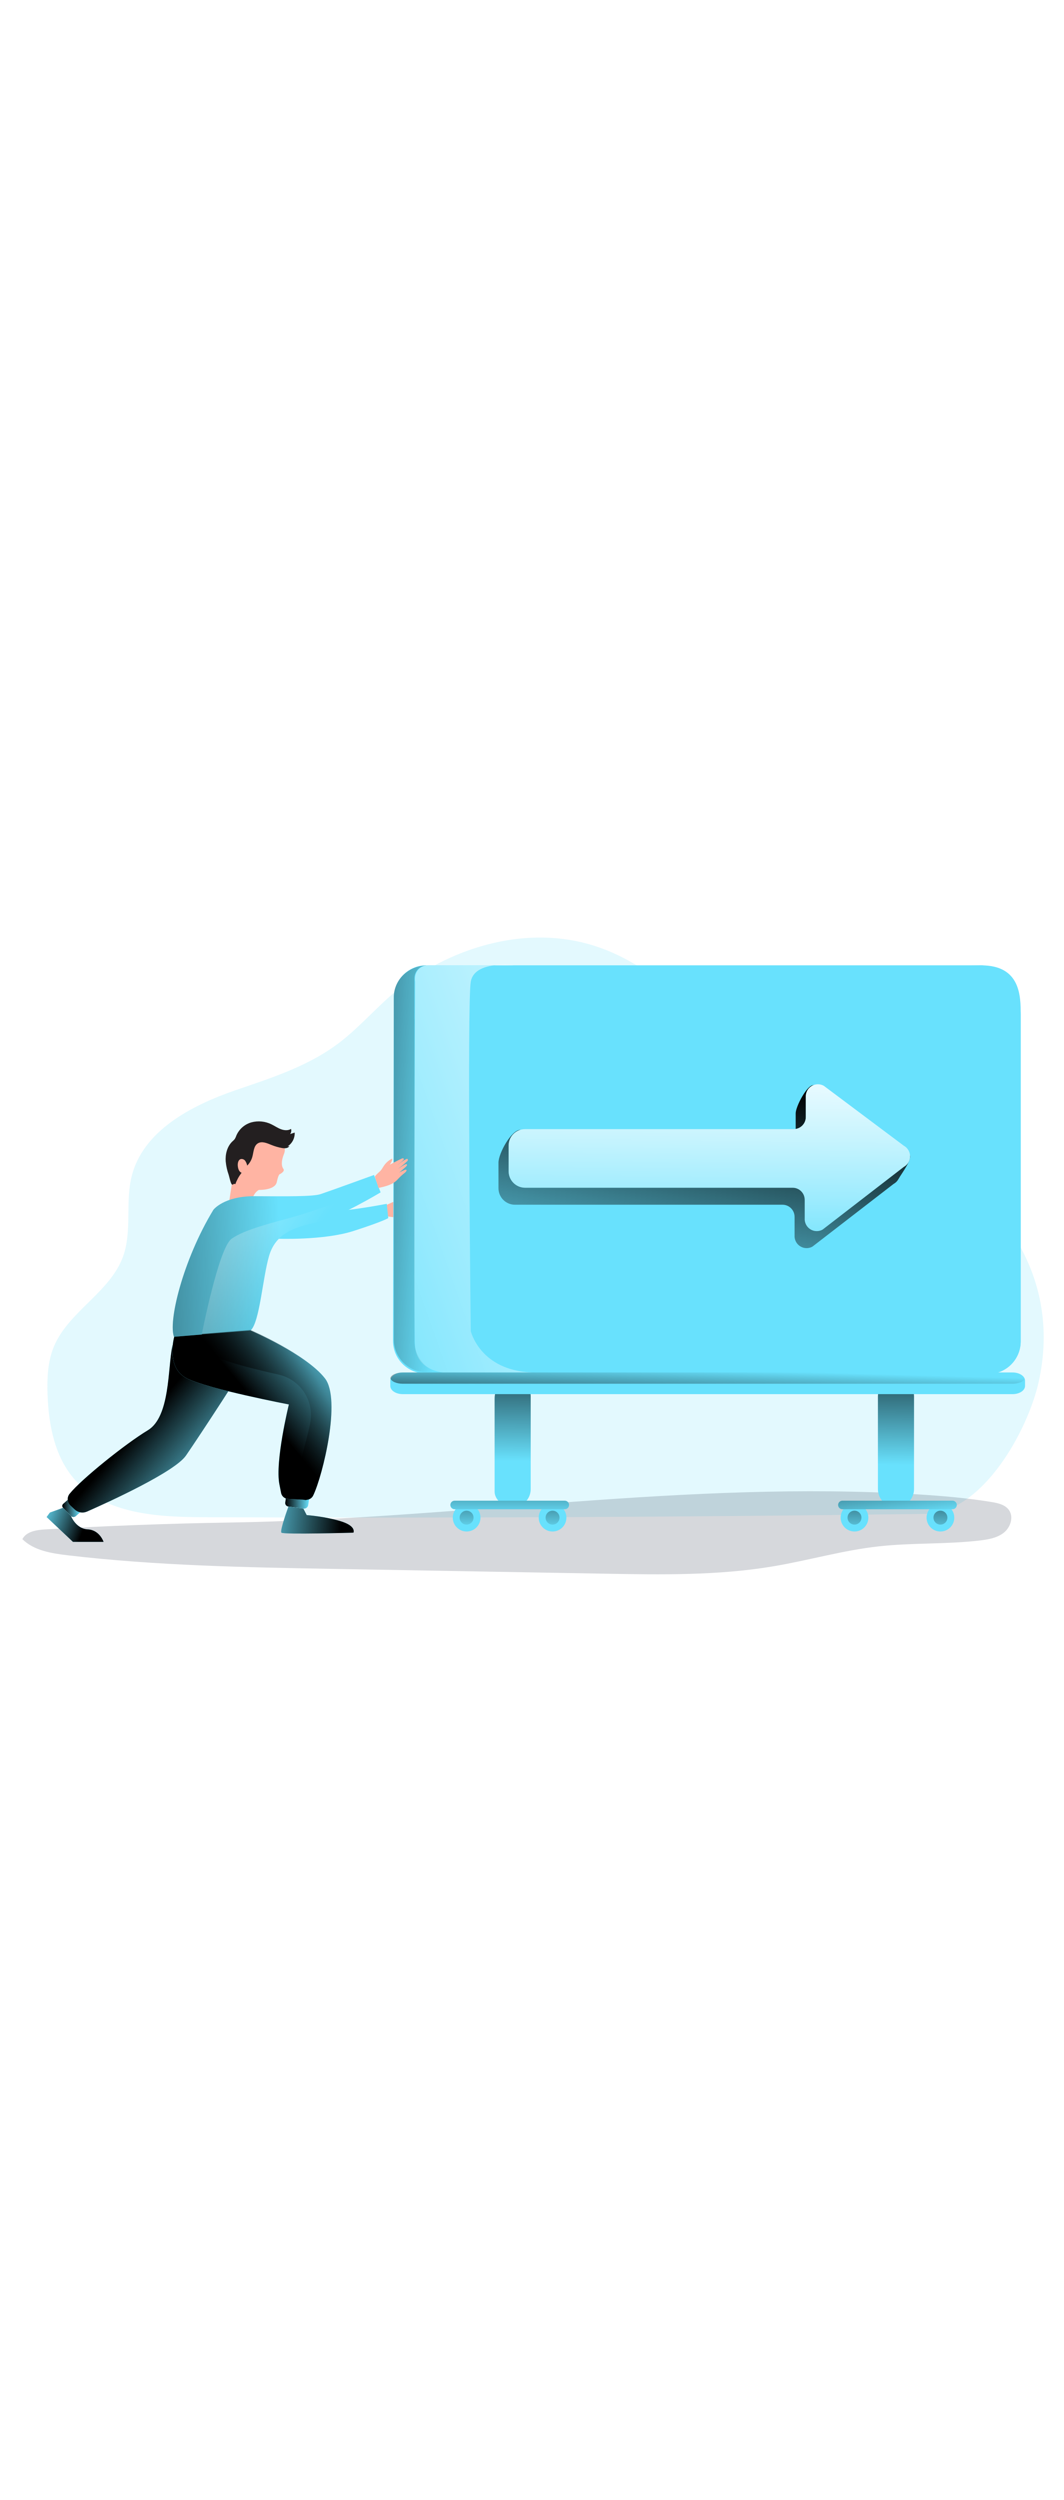 <svg id="_0007_moving_forward" xmlns="http://www.w3.org/2000/svg" xmlns:xlink="http://www.w3.org/1999/xlink" viewBox="0 0 500 500" data-imageid="moving-forward-13" imageName="Moving Forward" class="illustrations_image" style="width: 213px;"><defs><style>.cls-1_moving-forward-13{fill:url(#linear-gradient);}.cls-1_moving-forward-13,.cls-2_moving-forward-13,.cls-3_moving-forward-13,.cls-4_moving-forward-13,.cls-5_moving-forward-13,.cls-6_moving-forward-13,.cls-7_moving-forward-13,.cls-8_moving-forward-13,.cls-9_moving-forward-13,.cls-10_moving-forward-13,.cls-11_moving-forward-13,.cls-12_moving-forward-13,.cls-13_moving-forward-13,.cls-14_moving-forward-13,.cls-15_moving-forward-13,.cls-16_moving-forward-13,.cls-17_moving-forward-13,.cls-18_moving-forward-13,.cls-19_moving-forward-13,.cls-20_moving-forward-13,.cls-21_moving-forward-13,.cls-22_moving-forward-13,.cls-23_moving-forward-13,.cls-24_moving-forward-13,.cls-25_moving-forward-13,.cls-26_moving-forward-13,.cls-27_moving-forward-13,.cls-28_moving-forward-13{stroke-width:0px;}.cls-2_moving-forward-13,.cls-17_moving-forward-13{isolation:isolate;opacity:.18;}.cls-2_moving-forward-13,.cls-28_moving-forward-13{fill:#68e1fd;}.cls-3_moving-forward-13{fill:url(#linear-gradient-11-moving-forward-13);}.cls-4_moving-forward-13{fill:url(#linear-gradient-12-moving-forward-13);}.cls-5_moving-forward-13{fill:url(#linear-gradient-13-moving-forward-13);}.cls-6_moving-forward-13{fill:url(#linear-gradient-10-moving-forward-13);}.cls-7_moving-forward-13{fill:url(#linear-gradient-17-moving-forward-13);}.cls-8_moving-forward-13{fill:url(#linear-gradient-16-moving-forward-13);}.cls-9_moving-forward-13{fill:url(#linear-gradient-19-moving-forward-13);}.cls-10_moving-forward-13{fill:url(#linear-gradient-15-moving-forward-13);}.cls-11_moving-forward-13{fill:url(#linear-gradient-23-moving-forward-13);}.cls-12_moving-forward-13{fill:url(#linear-gradient-21-moving-forward-13);}.cls-13_moving-forward-13{fill:url(#linear-gradient-18-moving-forward-13);}.cls-14_moving-forward-13{fill:url(#linear-gradient-14-moving-forward-13);}.cls-15_moving-forward-13{fill:url(#linear-gradient-22-moving-forward-13);}.cls-16_moving-forward-13{fill:url(#linear-gradient-20-moving-forward-13);}.cls-17_moving-forward-13{fill:#1d2741;}.cls-18_moving-forward-13{fill:url(#linear-gradient-4-moving-forward-13);}.cls-19_moving-forward-13{fill:url(#linear-gradient-2-moving-forward-13);}.cls-20_moving-forward-13{fill:url(#linear-gradient-3-moving-forward-13);}.cls-21_moving-forward-13{fill:url(#linear-gradient-8-moving-forward-13);}.cls-22_moving-forward-13{fill:url(#linear-gradient-9-moving-forward-13);}.cls-23_moving-forward-13{fill:url(#linear-gradient-7-moving-forward-13);}.cls-24_moving-forward-13{fill:url(#linear-gradient-5-moving-forward-13);}.cls-25_moving-forward-13{fill:url(#linear-gradient-6-moving-forward-13);}.cls-26_moving-forward-13{fill:#231f20;}.cls-27_moving-forward-13{fill:#ffb4a3;}</style><linearGradient id="linear-gradient-moving-forward-13" x1="-318.91" y1="-218.99" x2="-227.01" y2="-214.08" gradientTransform="translate(405.39 451.83)" gradientUnits="userSpaceOnUse"><stop offset="0" stop-color="#000"/><stop offset=".99" stop-color="#000" stop-opacity="0"/></linearGradient><linearGradient id="linear-gradient-2-moving-forward-13" x1="-189.3" y1="1532.69" x2="-189.81" y2="1497.89" gradientTransform="translate(408.97 1880.31) scale(1 -1)" xlink:href="#linear-gradient-moving-forward-13"/><linearGradient id="linear-gradient-3-moving-forward-13" x1="-148.93" y1="1532.09" x2="-149.44" y2="1497.29" gradientTransform="translate(409 1880.3) scale(1 -1)" xlink:href="#linear-gradient-moving-forward-13"/><linearGradient id="linear-gradient-4-moving-forward-13" x1="-7.08" y1="1530" x2="-7.59" y2="1495.21" gradientTransform="translate(409 1880.3) scale(1 -1)" xlink:href="#linear-gradient-moving-forward-13"/><linearGradient id="linear-gradient-5-moving-forward-13" x1="33.29" y1="1529.41" x2="32.78" y2="1494.61" gradientTransform="translate(409 1880.3) scale(1 -1)" xlink:href="#linear-gradient-moving-forward-13"/><linearGradient id="linear-gradient-6-moving-forward-13" x1="-288.84" y1="1680.43" x2="-198.78" y2="1675.31" gradientTransform="translate(408.97 1880.31) scale(1 -1)" gradientUnits="userSpaceOnUse"><stop offset="0" stop-color="#000"/><stop offset=".99" stop-color="#000" stop-opacity="0"/></linearGradient><linearGradient id="linear-gradient-7-moving-forward-13" x1="-163.95" y1="-166.79" x2="-164.56" y2="-102.03" xlink:href="#linear-gradient-moving-forward-13"/><linearGradient id="linear-gradient-8-moving-forward-13" x1="16.16" y1="-165.07" x2="15.54" y2="-100.32" xlink:href="#linear-gradient-moving-forward-13"/><linearGradient id="linear-gradient-9-moving-forward-13" x1="12.35" y1="-114.95" x2="17.22" y2="-74.85" xlink:href="#linear-gradient-moving-forward-13"/><linearGradient id="linear-gradient-10-moving-forward-13" x1="-165.87" y1="-113.05" x2="-165.87" y2="-76.39" xlink:href="#linear-gradient-moving-forward-13"/><linearGradient id="linear-gradient-11-moving-forward-13" x1="6.3" y1="-305.92" x2="-283.96" y2="-203.11" gradientTransform="translate(405.39 451.83)" gradientUnits="userSpaceOnUse"><stop offset="0" stop-color="#fff"/><stop offset=".09" stop-color="#fff" stop-opacity=".95"/><stop offset=".25" stop-color="#fff" stop-opacity=".83"/><stop offset=".46" stop-color="#fff" stop-opacity=".63"/><stop offset=".71" stop-color="#fff" stop-opacity=".35"/><stop offset=".99" stop-color="#fff" stop-opacity="0"/><stop offset="1" stop-color="#fff" stop-opacity="0"/></linearGradient><linearGradient id="linear-gradient-12-moving-forward-13" x1="-76.97" y1="1550.5" x2="-76.3" y2="1574.48" gradientTransform="translate(408.97 1880.31) scale(1 -1)" xlink:href="#linear-gradient-moving-forward-13"/><linearGradient id="linear-gradient-13-moving-forward-13" x1="-379.71" y1="1508.93" x2="-371.3" y2="1508.93" gradientTransform="translate(408.97 1880.31) scale(1 -1)" xlink:href="#linear-gradient-moving-forward-13"/><linearGradient id="linear-gradient-14-moving-forward-13" x1="-274.94" y1="1511.9" x2="-263.66" y2="1511.9" gradientTransform="translate(408.97 1880.31) scale(1 -1)" xlink:href="#linear-gradient-moving-forward-13"/><linearGradient id="linear-gradient-15-moving-forward-13" x1="-340.74" y1="1551.08" x2="-303.39" y2="1518.85" gradientTransform="translate(408.97 1880.31) scale(1 -1)" xlink:href="#linear-gradient-moving-forward-13"/><linearGradient id="linear-gradient-16-moving-forward-13" x1="-417.91" y1="-190.67" x2="-271.85" y2="-197.31" xlink:href="#linear-gradient-moving-forward-13"/><linearGradient id="linear-gradient-17-moving-forward-13" x1="-287.95" y1="1557.45" x2="-251.1" y2="1588.16" gradientTransform="translate(408.97 1880.31) scale(1 -1)" xlink:href="#linear-gradient-moving-forward-13"/><linearGradient id="linear-gradient-18-moving-forward-13" x1="-310.17" y1="1540.65" x2="-258.66" y2="1568.63" gradientTransform="translate(408.97 1880.31) scale(1 -1)" xlink:href="#linear-gradient-moving-forward-13"/><linearGradient id="linear-gradient-19-moving-forward-13" x1="-248.47" y1="1501.02" x2="-290.54" y2="1505.12" gradientTransform="translate(408.97 1880.31) scale(1 -1)" xlink:href="#linear-gradient-moving-forward-13"/><linearGradient id="linear-gradient-20-moving-forward-13" x1="-369.98" y1="1498.7" x2="-390.79" y2="1506.21" gradientTransform="translate(408.97 1880.31) scale(1 -1)" xlink:href="#linear-gradient-moving-forward-13"/><linearGradient id="linear-gradient-21-moving-forward-13" x1="-397.63" y1="-285.78" x2="-266.18" y2="-194.61" xlink:href="#linear-gradient-11-moving-forward-13"/><linearGradient id="linear-gradient-22-moving-forward-13" x1="-70.64" y1="1712.16" x2="-92.54" y2="1595.09" xlink:href="#linear-gradient-6-moving-forward-13"/><linearGradient id="linear-gradient-23-moving-forward-13" x1="-74.92" y1="1734.32" x2="-76.28" y2="1622.42" gradientTransform="translate(408.97 1880.31) scale(1 -1)" xlink:href="#linear-gradient-11-moving-forward-13"/></defs><g id="backfround_moving-forward-13"><path class="cls-2_moving-forward-13 targetColor" d="M111,174.91c-20.97,7.2-43.74,19.03-49.13,40.52-3.08,12.31.27,25.76-4.05,37.69-6.12,16.89-25.72,25.79-32.55,42.41-2.88,7.03-3.2,14.82-2.93,22.41.51,14.24,3.34,29.22,12.79,39.9,14.38,16.27,38.87,17.57,60.58,17.68,113.08.46,226.17-.06,339.25-1.57,26.85-.37,48.04-39.17,53.12-61.88,11.2-50.09-18.44-90.99-62.32-110.85-17.87-8.09-36.61-14.5-53.18-24.99-31.99-20.34-54.7-55.13-90.34-68.01-30.9-11.18-65.52-2.13-91.48,16.62-11,7.97-19.5,18.5-30.07,26.9-14.72,11.65-32.22,17.17-49.69,23.18Z" style="fill: rgb(104, 225, 253);"/></g><g id="shadow_moving-forward-13"><path class="cls-17_moving-forward-13" d="M21.41,381.22c-4.13.24-9,.92-10.9,4.59,5.45,5.37,13.63,6.66,21.24,7.57,41.84,4.93,84.06,5.67,126.21,6.42l126.49,2.23c26.39.47,52.95.91,78.98-3.47,16.5-2.78,32.66-7.49,49.29-9.34,15.88-1.78,31.98-.92,47.86-2.8,3.95-.47,8.08-1.21,11.18-3.68s4.68-7.31,2.39-10.57c-1.82-2.56-5.19-3.31-8.26-3.81-11.51-1.87-23.12-2.87-34.75-3.58-108.02-6.66-215.41,11.51-323.26,13.23-28.95.45-57.51,1.56-86.46,3.22Z"/></g><g id="hand_moving-forward-13"><path class="cls-27_moving-forward-13" d="M180.89,229.41c1.17-.91,4.13-1.93,5.4-2.69.61-.36,1.1-.82,1.68-1.21,1.45-1.03,3.14-1.66,4.91-1.82.29.53-1.31,1.88-1.98,2.26,2.42-.25,3.97-.5,6.42-.61.98,0,.68.78.31.94-.68.3-2.74.89-3.43,1.21,1.63-.58,3.32-.97,5.04-1.16.73.12.42.9-.08,1.08-1.78.72-3.6,1.33-5.45,1.82,1.25-.23,2.99-.75,4.24-.75.23,0,.43.18.44.41,0,0,0,0,0,0,0,.15-.07.28-.19.36-.4.26-.84.47-1.3.61l-3.28,1.21c1.04-.17,2.1-.24,3.16-.23.65.05.83.72-.79,1.27h0c-1.43.42-2.82.96-4.16,1.61-2.99,1.55-6.59,1.05-9.91.51.19-1.92-1.19-2.94-1.02-4.82Z"/><path class="cls-28_moving-forward-13 targetColor" d="M130.14,244.75s21.88.89,35.96-3.63c14.08-4.53,16.36-6.06,16.36-6.06l-.71-6.71s-25.1,4.99-33.46,3.28c-8.36-1.7-19.22,3.38-19.22,3.38l1.07,9.74Z" style="fill: rgb(104, 225, 253);"/><path class="cls-1_moving-forward-13" d="M130.14,244.75s21.88.89,35.96-3.63c14.08-4.53,16.36-6.06,16.36-6.06l-.71-6.71s-25.1,4.99-33.46,3.28c-8.36-1.7-19.22,3.38-19.22,3.38l1.07,9.74Z"/></g><g id="board_moving-forward-13"><circle class="cls-28_moving-forward-13 targetColor" cx="219.28" cy="375.71" r="6.51" style="fill: rgb(104, 225, 253);"/><path class="cls-19_moving-forward-13" d="M222.53,375.71c0,1.81-1.46,3.27-3.27,3.27-1.81,0-3.27-1.46-3.27-3.27,0-1.81,1.46-3.27,3.27-3.27h0c1.81,0,3.27,1.46,3.27,3.27Z"/><circle class="cls-28_moving-forward-13 targetColor" cx="259.66" cy="375.71" r="6.51" style="fill: rgb(104, 225, 253);"/><circle class="cls-20_moving-forward-13" cx="259.66" cy="375.71" r="3.27"/><circle class="cls-28_moving-forward-13 targetColor" cx="401.55" cy="375.71" r="6.51" style="fill: rgb(104, 225, 253);"/><circle class="cls-18_moving-forward-13" cx="401.55" cy="375.71" r="3.27"/><circle class="cls-28_moving-forward-13 targetColor" cx="441.93" cy="375.71" r="6.51" style="fill: rgb(104, 225, 253);"/><circle class="cls-24_moving-forward-13" cx="441.93" cy="375.71" r="3.27"/><path class="cls-28_moving-forward-13 targetColor" d="M479.65,139.17v153.6c0,8.41-6.82,15.22-15.22,15.22H199.92c-8.41,0-15.23-6.81-15.23-15.22l.35-161.14c0-8.41,6.82-15.23,15.23-15.23l-.35,7.56h264.48c8.41-.02,15.24,6.79,15.25,15.19h0v.02Z" style="fill: rgb(104, 225, 253);"/><path class="cls-25_moving-forward-13" d="M480.03,138.56v153.6c0,8.41-6.82,15.22-15.22,15.22H200.3c-8.41,0-15.23-6.81-15.23-15.22v-160.89c0-8.41,7.32-14.87,15.75-14.87h261.71c16.14.64,17.5,13.72,17.51,22.13v.04Z"/><rect class="cls-28_moving-forward-13 targetColor" x="194.76" y="116.39" width="272.44" height="30.96" rx="6.05" ry="6.05" style="fill: rgb(104, 225, 253);"/><path class="cls-28_moving-forward-13 targetColor" d="M479.65,139.44v153.6c0,8.41-6.82,15.23-15.23,15.23l-254.41-.28c-8.41,0-15.23-6.81-15.23-15.22v-153.32c0-8.41,6.82-15.23,15.23-15.23h0l251.14-7.82c18.5,0,18.51,14.65,18.5,23.05Z" style="fill: rgb(104, 225, 253);"/><path class="cls-28_moving-forward-13 targetColor" d="M240.91,370.82h0c-4.69,0-8.48-3.8-8.48-7.27v-43.54c0-5.93,3.81-9.74,8.48-9.74h0c4.68,0,8.48,3.8,8.48,8.48v43.54c.03,4.68-3.75,8.5-8.43,8.53h-.05Z" style="fill: rgb(104, 225, 253);"/><path class="cls-28_moving-forward-13 targetColor" d="M421.04,370.82h0c-4.68,0-8.48-3.8-8.48-8.48h0v-43.56c0-4.68,3.8-8.48,8.48-8.48h0c4.68,0,8.48,3.8,8.48,8.48v43.54c0,4.68-3.8,8.48-8.48,8.48v.02Z" style="fill: rgb(104, 225, 253);"/><path class="cls-23_moving-forward-13" d="M240.91,370.82h0c-4.69,0-8.48-3.8-8.48-7.27v-43.54c0-5.93,3.81-9.74,8.48-9.74h0c4.68,0,8.48,3.8,8.48,8.48v43.54c.03,4.68-3.75,8.5-8.43,8.53h-.05Z"/><path class="cls-21_moving-forward-13" d="M421.04,370.82h0c-4.68,0-8.48-3.8-8.48-8.48h0v-43.56c0-4.68,3.8-8.48,8.48-8.48h0c4.68,0,8.48,3.8,8.48,8.48v43.54c0,4.68-3.8,8.48-8.48,8.48v.02Z"/><path class="cls-28_moving-forward-13 targetColor" d="M265.4,371.77h-51.75c-1.11,0-2.01-.9-2.01-2.01h0c0-1.11.9-2.01,2.01-2.01h51.75c1.11,0,2.01.9,2.01,2.01h0c0,1.11-.9,2.01-2.01,2.01Z" style="fill: rgb(104, 225, 253);"/><path class="cls-28_moving-forward-13 targetColor" d="M447.61,371.77h-51.75c-1.11,0-2.01-.9-2.01-2.01h0c0-1.11.9-2.01,2.01-2.01h51.75c1.11,0,2.01.9,2.01,2.01h0c0,1.11-.9,2.01-2.01,2.01Z" style="fill: rgb(104, 225, 253);"/><path class="cls-22_moving-forward-13" d="M447.61,371.77h-51.75c-1.11,0-2.01-.9-2.01-2.01h0c0-1.11.9-2.01,2.01-2.01h51.75c1.11,0,2.01.9,2.01,2.01h0c0,1.11-.9,2.01-2.01,2.01Z"/><path class="cls-6_moving-forward-13" d="M265.4,371.77h-51.75c-1.11,0-2.01-.9-2.01-2.01h0c0-1.11.9-2.01,2.01-2.01h51.75c1.11,0,2.01.9,2.01,2.01h0c0,1.11-.9,2.01-2.01,2.01Z"/><path class="cls-28_moving-forward-13 targetColor" d="M199.66,139.61s.44-12.12,14.46-13.07h31.76s-18.33,2.91-20.09,13.07c-1.76,10.17,0,148.49,0,148.49,0,0,2.59,16.19,27.37,17h-43.17s-9.61-2.6-10.33-9.03c-.72-6.43,0-156.47,0-156.47Z" style="fill: rgb(104, 225, 253);"/><path class="cls-3_moving-forward-13" d="M195.1,124.09s-1.21-6.31,5.16-7.7h41.05s-18.33-2.47-20.09,7.7,0,164.01,0,164.01c0,0,4.31,18.63,29.08,19.45h-41.94s-11.69-.61-13.26-11.47c-.93-6.4,0-171.98,0-171.98Z"/><path class="cls-28_moving-forward-13 targetColor" d="M481.69,311.4v2.47c0,2.13-2.62,3.85-5.84,3.85H189.25c-3.22,0-5.84-1.72-5.84-3.85v-2.47c0-.13.01-.25.03-.38.28-1.95,2.78-3.47,5.81-3.47h286.6c3.03,0,5.52,1.52,5.81,3.47.02.12.03.25.03.38Z" style="fill: rgb(104, 225, 253);"/><path class="cls-4_moving-forward-13" d="M481.66,310.19c-.28,1.48-2.77,2.64-5.81,2.64H189.25c-3.03,0-5.53-1.16-5.81-2.64.28-1.48,2.78-2.64,5.81-2.64h286.6c3.03,0,5.52,1.18,5.81,2.64Z"/></g><g id="character_1_moving-forward-13"><path class="cls-27_moving-forward-13" d="M107.22,230.69s2.77-20.49,4.39-23.89,2.03-17.66,20.53-8c0,0,2.71,2.74,1.33,6.11s-1.25,5.8-.31,7.02-1.65,2.51-1.65,2.51c0,0-.61-.21-1.44,3.72-.83,3.93-8.43,3.68-8.43,3.68,0,0-4.08,2.07-3.1,8.12.98,6.06-9.43,5.45-11.33.72Z"/><path class="cls-26_moving-forward-13" d="M106.07,208.6c-.27-3.4.61-7.05,3.03-9.43.44-.37.84-.77,1.21-1.21.33-.54.59-1.12.79-1.73,1.32-2.99,3.9-5.23,7.05-6.12,3.14-.84,6.48-.51,9.39.92,1.5.72,2.87,1.69,4.42,2.28s3.4.76,4.81-.12c.26.83.09,1.74-.45,2.42l2.16-.7c.12,2.6-1.15,5.07-3.33,6.49l.84-.13c-.68,1.12-2.3,1.12-3.58.88-1.62-.3-3.21-.76-4.74-1.38-2.13-.86-4.63-2.01-6.56-.76s-1.91,4.05-2.53,6.29c-.43,1.56-1.27,2.98-2.42,4.12-.15-.78-.45-1.52-.89-2.18-.45-.67-1.25-1.02-2.05-.91-1.34.32-1.63,2.11-1.45,3.48.15,1.21.61,2.58,1.76,2.97-1.25,1.62-2.25,3.43-2.94,5.36l-.67-.21c-.15.35-.55.51-.9.37-.61-.27-1.3-3.8-1.56-4.56-.71-1.98-1.17-4.04-1.38-6.14Z"/><path class="cls-28_moving-forward-13 targetColor" d="M31.83,367.35l-2.11,1.87c-.54.45-.61,1.24-.16,1.77,0,0,0,0,0,0l.08.09,3.74,3.87c.6.59,1.56.63,2.21.08l2.08-1.82-5.83-5.87Z" style="fill: rgb(104, 225, 253);"/><path class="cls-28_moving-forward-13 targetColor" d="M134.52,365.37l-.48,3.3c-.09.91.56,1.72,1.47,1.82,0,0,0,0,0,0h.05l7,.95c1.03.17,2.02-.49,2.25-1.51l.5-3.22-10.8-1.33Z" style="fill: rgb(104, 225, 253);"/><path class="cls-5_moving-forward-13" d="M31.83,367.35l-2.11,1.87c-.54.45-.61,1.24-.16,1.77,0,0,0,0,0,0l.08.09,3.74,3.87c.6.59,1.56.63,2.21.08l2.08-1.82-5.83-5.87Z"/><path class="cls-14_moving-forward-13" d="M134.52,365.37l-.48,3.3c-.09.91.56,1.72,1.47,1.82,0,0,0,0,0,0h.05l7,.95c1.03.17,2.02-.49,2.25-1.51l.5-3.22-10.8-1.33Z"/><path class="cls-28_moving-forward-13 targetColor" d="M86.99,291.95c-2.73-.61-5.49.93-6.02,3.42-2.16,10.07-.94,32.97-11.51,39.33-10.57,6.36-31.34,23.08-36.69,29.75-1.41,1.67-1.23,4.17.4,5.63l2.02,1.89c1.55,1.39,3.77,1.74,5.68.9,10.16-4.48,41.19-18.59,46.52-26.31,6.4-9.25,29.74-44.88,29.74-46.33,0-1.13-20.34-6-30.13-8.29Z" style="fill: rgb(104, 225, 253);"/><path class="cls-10_moving-forward-13" d="M86.99,291.95c-2.73-.61-5.49.93-6.02,3.42-2.16,10.07-.94,32.97-11.51,39.33-10.57,6.36-31.34,23.08-36.69,29.75-1.41,1.67-1.23,4.17.4,5.63l2.02,1.89c1.55,1.39,3.77,1.74,5.68.9,10.16-4.48,41.19-18.59,46.52-26.31,6.4-9.25,29.74-44.88,29.74-46.33,0-1.13-20.34-6-30.13-8.29Z"/><path class="cls-28_moving-forward-13 targetColor" d="M100.28,231.18s4.89-6.45,19.35-6.39,27.3.23,30.98-.97c3.68-1.2,25.15-9,25.15-9l3.1,8.17s-19.93,11.97-29.36,13.93c-11.42,2.38-19.95,5.45-23.02,15.79-3.07,10.34-4.4,31.19-8.71,35.14-4.31,3.95-32.71,10.12-35.86,3.3s3.97-36.35,18.37-59.97Z" style="fill: rgb(104, 225, 253);"/><path class="cls-8_moving-forward-13" d="M178.85,222.98s-2.42,1.44-5.91,3.4c-6.66,3.7-17.28,9.26-23.45,10.54-11.42,2.38-19.95,5.45-23.02,15.79-2.84,9.45-4.16,27.72-7.67,33.76-.28.5-.63.95-1.04,1.35-4.3,3.93-32.71,10.12-35.86,3.3-3.15-6.82,4.01-36.3,18.4-59.97,0,0,4.89-6.45,19.35-6.39,14.45.07,27.3.23,30.98-.97s25.15-8.98,25.15-8.98l3.07,8.16Z"/><path class="cls-28_moving-forward-13 targetColor" d="M81.87,290.79s-4.16,14.58,5.95,19.55c10.11,4.97,47.91,12.23,47.91,12.23,0,0-6.61,26.92-4.43,37.56l.84,4.14c.38,1.53,1.74,2.61,3.32,2.64l8.17.42c1.44.11,2.81-.64,3.49-1.92,4.46-9.09,13.33-45.1,5.6-55.08-8.86-11.41-34.99-22.51-34.99-22.51l-35.86,2.98Z" style="fill: rgb(104, 225, 253);"/><path class="cls-7_moving-forward-13" d="M147.24,365.17l-.12.25c-.54,1.03-1.54,1.73-2.68,1.88-.27.04-.54.06-.81.04l-1.52-.08-6.66-.35c-1.58-.03-2.94-1.11-3.32-2.64l-.81-4.14c-2.17-10.66,4.43-37.56,4.43-37.56,0,0-37.8-7.27-47.91-12.23-10.12-4.96-5.95-19.55-5.95-19.55l12.99-1.07,22.86-1.89s26.12,11.1,34.98,22.51c7.68,9.87-.97,45.3-5.47,54.81Z"/><path class="cls-13_moving-forward-13" d="M147.24,364.96l-2.8,2.11-.61.46c-.6-.03-1.19-.2-1.72-.5-.82-.45-1.4-1.23-1.6-2.14l-.84-4.14c-.95-4.63,5.14-23.02,6.25-30.29,1.53-10.12-5.04-19.7-15.03-21.92-11.09-2.49-24.01-5.72-29.32-8.33-4.71-2.31-6.32-6.71-6.7-10.75l22.87-1.89s26.12,11.1,34.98,22.51c7.68,9.93-.97,45.36-5.47,54.87Z"/><path class="cls-28_moving-forward-13 targetColor" d="M135.55,370.52s-4.16,11.27-3.31,12.24,33.85,0,33.85,0c0,0,1.55-3.03-5.88-5.33s-16.09-2.92-16.09-2.92l-1.56-3.03-7-.96Z" style="fill: rgb(104, 225, 253);"/><path class="cls-28_moving-forward-13 targetColor" d="M29.64,371.09l-6.21,2.24-1.54,2.09,12.39,11.66h14.39s-1.86-5.6-7.43-5.86-7.88-6.25-7.88-6.25l-3.72-3.88Z" style="fill: rgb(104, 225, 253);"/><path class="cls-9_moving-forward-13" d="M135.55,370.52s-4.16,11.27-3.31,12.24,33.85,0,33.85,0c0,0,1.55-3.03-5.88-5.33s-16.09-2.92-16.09-2.92l-1.56-3.03-7-.96Z"/><path class="cls-16_moving-forward-13" d="M29.64,371.09l-6.21,2.24-1.54,2.09,12.39,11.66h14.39s-1.86-5.6-7.43-5.86-7.88-6.25-7.88-6.25l-3.72-3.88Z"/><path class="cls-27_moving-forward-13" d="M176.14,215.62c.75-1.28,2.14-2.05,3.03-3.22.42-.55.73-1.17,1.13-1.74.96-1.49,2.31-2.7,3.9-3.5.47.39-.54,2.23-1.02,2.82,2.18-1.11,3.52-1.91,5.75-2.92.93-.33.92.48.64.76-.53.53-2.24,1.82-2.77,2.36,1.31-1.13,2.75-2.11,4.28-2.91.71-.15.71.68.32,1.04-1.39,1.32-2.86,2.55-4.4,3.69,1.08-.67,2.52-1.78,3.71-2.25.22-.08.46.04.54.26,0,0,0,0,0,0,.04.11.03.24-.03.34-.27.4-.6.75-.98,1.05l-2.63,2.31c.91-.53,1.87-.99,2.87-1.36.61-.19,1.03.37-.28,1.47h0c-1.18.92-2.28,1.93-3.3,3.03-2.22,2.53-5.76,3.36-9.05,4.06-.48-1.8-1.16-3.49-1.69-5.31Z"/><path class="cls-12_moving-forward-13" d="M177.84,220.94l1.01,2.04c-6.66,3.7-23.2,12.66-29.36,13.93-11.42,2.38-19.95,5.45-23.02,15.79-2.84,9.45-4.16,27.72-7.67,33.76l-1.04,1.14-22.91,1.91s7.88-40.25,13.93-44.69,19.82-7.68,29.65-10.46c9.83-2.77,39.4-13.44,39.4-13.44Z"/></g><g id="arrow_moving-forward-13"><path class="cls-28_moving-forward-13 targetColor" d="M373.39,243.47v-8.97c.02-3.13-2.51-5.69-5.64-5.71h-125.77c-4.27,0-7.73-3.46-7.73-7.73h0v-12.06c0-4.27,3.46-7.73,7.73-7.73h126.24c3.13,0,5.67-2.53,5.68-5.66v-9.74c.01-3.13,2.56-5.67,5.69-5.66.89,0,1.76.21,2.56.62.11.06.21.12.31.19l37.49,28.05c2.75,1.52,3.75,4.97,2.23,7.72-.53.96-1.32,1.74-2.28,2.26l-38,29.33c-.11.09-.23.16-.36.22-2.82,1.38-6.22.21-7.59-2.61-.38-.79-.58-1.65-.58-2.53Z" style="fill: rgb(104, 225, 253);"/><path class="cls-28_moving-forward-13 targetColor" d="M373.39,243.47v-8.97c.02-3.13-2.51-5.69-5.64-5.71h-125.77c-4.27,0-7.73-3.46-7.73-7.73h0v-12.06c0-4.27,3.46-7.73,7.73-7.73h126.24c3.13,0,5.67-2.53,5.68-5.66v-9.74c.01-3.13,2.56-5.67,5.69-5.66.89,0,1.76.21,2.56.62.11.06.21.12.31.19l37.49,28.05c2.75,1.52,3.75,4.97,2.23,7.72-.53.96-1.32,1.74-2.28,2.26l-38,29.33c-.11.09-.23.16-.36.22-2.82,1.38-6.22.21-7.59-2.61-.38-.79-.58-1.65-.58-2.53Z" style="fill: rgb(104, 225, 253);"/><path class="cls-15_moving-forward-13" d="M373.39,243.47v-8.97c.02-3.13-2.51-5.69-5.64-5.71h-125.77c-4.27,0-7.73-3.46-7.73-7.73h0v-12.06c0-4.27,6.02-15.39,10.3-15.39l-2.56,7.66h126.24c3.13,0,5.67-2.53,5.68-5.66v-9.74c0-3.13,5.21-13.24,8.34-13.24.89,0-.88,7.79-.09,8.2.11.06.21.12.31.19l44.51,23.82c2.75,1.51-3.28,9.19-4.79,11.93-.53.96-1.32,1.75-2.29,2.27l-38,29.33c-.11.09-.23.16-.36.22-2.82,1.38-6.22.21-7.59-2.61-.38-.79-.58-1.65-.58-2.53Z"/><path class="cls-28_moving-forward-13 targetColor" d="M378.16,235.49v-8.97c.02-3.13-2.5-5.69-5.64-5.71h-125.77c-4.27,0-7.73-3.46-7.73-7.73h0v-12.06c0-4.27,3.46-7.73,7.73-7.73h126.24c3.13,0,5.68-2.53,5.68-5.66v-9.74c.01-3.13,2.56-5.66,5.69-5.66.89,0,1.76.21,2.56.61.11.06.21.12.31.19l37.5,28.06c2.74,1.51,3.74,4.96,2.22,7.71-.53.96-1.32,1.74-2.28,2.25l-38,29.33c-.11.09-.23.16-.36.22-2.82,1.38-6.22.21-7.59-2.61-.38-.79-.58-1.65-.58-2.53v.02Z" style="fill: rgb(104, 225, 253);"/><path class="cls-11_moving-forward-13" d="M378.16,235.49v-8.97c.02-3.13-2.5-5.69-5.64-5.71h-125.77c-4.27,0-7.73-3.46-7.73-7.73h0v-12.06c0-4.27,3.46-7.73,7.73-7.73h126.24c3.13,0,5.68-2.53,5.68-5.66v-9.74c.01-3.13,2.56-5.66,5.69-5.66.89,0,1.76.21,2.56.61.11.06.21.12.31.19l37.5,28.06c2.74,1.51,3.74,4.96,2.22,7.71-.53.96-1.32,1.74-2.28,2.25l-38,29.33c-.11.09-.23.16-.36.22-2.82,1.38-6.22.21-7.59-2.61-.38-.79-.58-1.65-.58-2.53v.02Z"/></g></svg>
